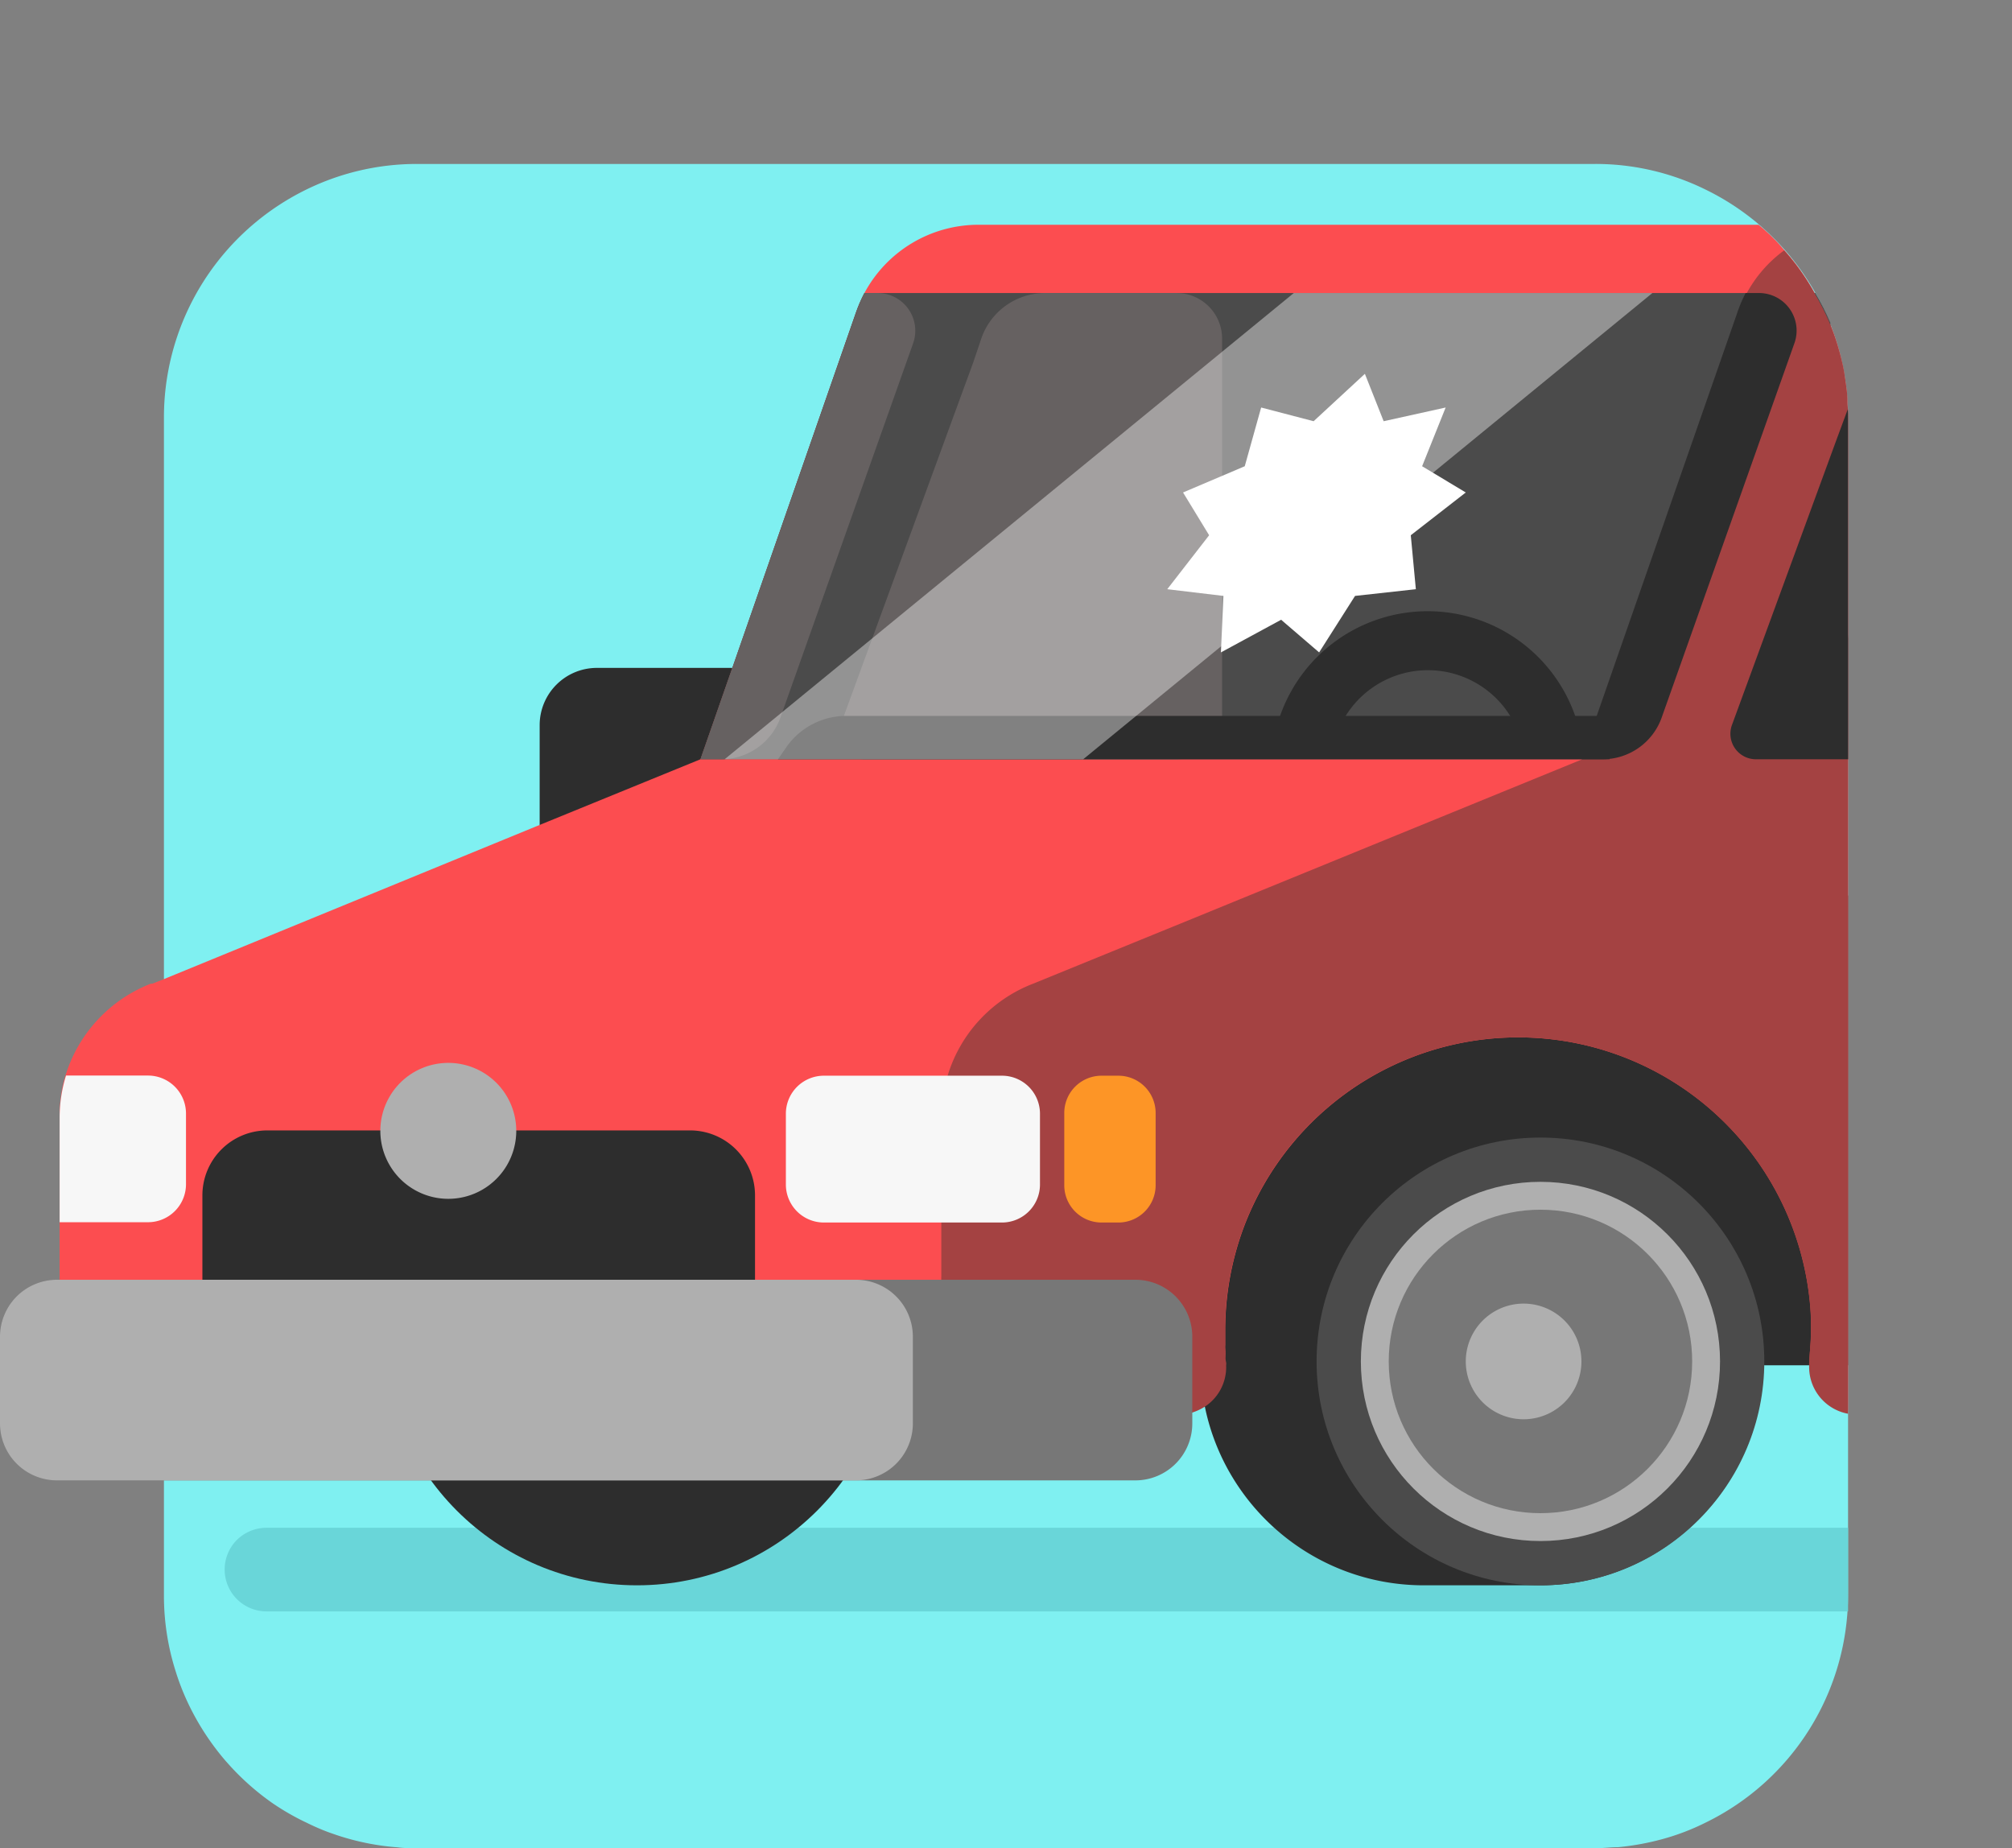 <svg viewBox="0 0 135 124" fill="none" xmlns="http://www.w3.org/2000/svg"><rect x="0" y="0" width="135" height="124" fill="#808080" stroke="none"/><g clip-path="url(#clip0)"><path d="M124 28v79a17.003 17.003 0 0 1-9.6 15.3c-.906.451-1.854.813-2.83 1.08a17.56 17.56 0 0 1-3 .55c-.52 0-1 .07-1.56.07h-79c-.45 0-.89 0-1.33-.06-1.4-.104-2.78-.383-4.11-.83l-.49-.17c-.504-.187-.998-.4-1.48-.64a16.546 16.546 0 0 1-2.28-1.3 17.117 17.117 0 0 1-3.11-2.78c-.07-.07-.13-.15-.2-.23a17.272 17.272 0 0 1-2.07-3.08 16.351 16.351 0 0 1-1.16-2.8 16.709 16.709 0 0 1-.78-5.08V28a17 17 0 0 1 3.48-10.3 17.07 17.07 0 0 1 6.11-5A16.84 16.84 0 0 1 28 11h79c2.565-.01 5.097.572 7.4 1.7a17.007 17.007 0 0 1 9.53 13.73c.05.57.07 1.04.07 1.57z" fill="#7FF0F1"/><path d="M124 102.5v5.61H17.89a2.81 2.81 0 0 1-2-4.79 2.831 2.831 0 0 1 2-.82H124z" fill="#69D6D9"/><path d="M40 44.81h9.8v10.64H36.21v-6.8A3.84 3.84 0 0 1 40 44.81zM103.33 106.36c8.284 0 15-6.715 15-15 0-8.284-6.716-15-15-15h-7.79c-8.284 0-15 6.716-15 15 0 8.285 6.716 15 15 15h7.79z" fill="#2D2D2D"/><path d="M124 60.08H80V91.6h44V60.08zM42.74 106.36c9.439 0 17.09-7.652 17.09-17.09 0-9.439-7.651-17.09-17.09-17.09S25.65 79.83 25.65 89.27c0 9.438 7.651 17.09 17.09 17.09z" fill="#2D2D2D"/><path d="M124 28v66.62a4.14 4.14 0 0 1-2.53-4.07v-.19a17 17 0 0 0 0-2.67 19.67 19.67 0 0 0-38.09-5.15 19.818 19.818 0 0 0-1.17 6.7v1a2.255 2.255 0 0 0 0 .26c.023.368-.001.738-.07 1.1a4.16 4.16 0 0 1-1.38 2.4c-.237.19-.491.358-.76.5a4.002 4.002 0 0 1-1.8.43H13.28c-.29.015-.58.015-.87 0a7.525 7.525 0 0 1-1.17-.2l-.24-.12a7.18 7.18 0 0 1-.79-.23A9.31 9.31 0 0 1 4 85.86a2.62 2.62 0 0 1 0-.28V75v-.48a.06.06 0 0 1 0-.06c.03-.49.09-.977.18-1.46a7.19 7.19 0 0 1 .2-.8 9.66 9.66 0 0 1 5.73-6.2h.1l.79-.31.24-.1 1.17-.48 23.79-9.76L47 50.94l2.14-6.13L57.42 21c.16-.46.354-.908.58-1.34a8.68 8.68 0 0 1 7.65-4.58H118l.31.26.45.41.41.41c.15.16.3.32.44.49l.09.1c.27.3.53.62.78.94.481.634.916 1.303 1.3 2 .376.645.71 1.313 1 2 .13.33.26.66.37 1 .18.54.33 1.09.46 1.65.06.26.11.52.15.79.04.27.13.86.17 1.29.04.43 0 .68.06 1 .01.22.01.4.01.58z" fill="#FC4D50"/><path d="M124 42.86v8.08H47l2.14-6.13L57.42 21c.16-.46.354-.908.58-1.34h63.81c.376.645.71 1.313 1 2l.45 7.89.74 13.31z" fill="#4B4B4B"/><path d="M105.68 48a10.49 10.49 0 0 0-19.78 0c-.177.47-.315.956-.41 1.45h4.13c.17-.51.402-.996.69-1.45a6.5 6.5 0 0 1 11 0c.295.451.53.939.7 1.45h4.13a8.974 8.974 0 0 0-.46-1.45z" fill="#2D2D2D"/><path d="M82 47.88a3.06 3.06 0 0 1-3.06 3.06H58a1.71 1.71 0 0 1-1.6-2.3l8.9-24.32.52-1.54a4.52 4.52 0 0 1 4.3-3.12h8.81A3.06 3.06 0 0 1 82 22.72v25.16z" fill="#666161"/><path d="M124 28v66.85a3.19 3.19 0 0 1-2.61-3.25 1.082 1.082 0 0 1 0-.18c0-.28 0-.57.07-.87v-.19a17 17 0 0 0 0-2.67 19.67 19.67 0 0 0-38.09-5.15 19.818 19.818 0 0 0-1.17 6.7v1a2.255 2.255 0 0 0 0 .26c0 .3 0 .6.07.9.01.066.01.133 0 .2a3.16 3.16 0 0 1-1.47 2.8 3.54 3.54 0 0 1-.84.38c-.298.09-.608.134-.92.13h-6.57a9.31 9.31 0 0 1-9.31-9 2.432 2.432 0 0 1 0-.27V75a9.369 9.369 0 0 1 .43-2.85A9.58 9.58 0 0 1 69.31 66L80 61.64l3.81-1.56 22.36-9.14 1-2.91 9.43-27c.161-.454.354-.895.58-1.32a8.664 8.664 0 0 1 2.53-2.91c.27.3.53.62.78.94.481.634.916 1.302 1.3 2 .376.644.71 1.312 1 2 .13.33.26.66.37 1 .18.54.33 1.09.46 1.65.06.26.11.52.15.79.04.27.13.86.17 1.29.04.43 0 .68.06 1V28z" fill="#A44242"/><path d="M76.18 85.86H3.82A3.82 3.82 0 0 0 0 89.68v5.82a3.82 3.82 0 0 0 3.82 3.82h72.36A3.82 3.82 0 0 0 80 95.5v-5.82a3.82 3.82 0 0 0-3.82-3.82z" fill="#777"/><path d="M17.94 75.84H46.3a4.36 4.36 0 0 1 4.36 4.36v8H13.58v-8a4.36 4.36 0 0 1 4.36-4.36z" fill="#2D2D2D"/><path d="M57.43 85.86H3.82A3.82 3.82 0 0 0 0 89.68v5.82a3.82 3.82 0 0 0 3.82 3.82h53.61a3.82 3.82 0 0 0 3.82-3.82v-5.82a3.82 3.82 0 0 0-3.82-3.82z" fill="#AFAFAF"/><path d="M103.36 106.36c8.295 0 15.02-6.724 15.02-15.02 0-8.295-6.725-15.02-15.02-15.02s-15.02 6.725-15.02 15.02c0 8.296 6.725 15.02 15.02 15.02z" fill="#4B4B4B"/><path d="M103.36 103.39c6.655 0 12.05-5.395 12.05-12.05 0-6.655-5.395-12.05-12.05-12.05-6.655 0-12.05 5.395-12.05 12.05 0 6.655 5.395 12.05 12.05 12.05z" fill="#AFAFAF"/><path d="M103.36 101.52c5.622 0 10.18-4.558 10.18-10.18s-4.558-10.18-10.18-10.18-10.18 4.558-10.18 10.18 4.558 10.18 10.18 10.18z" fill="#777"/><path d="M102.23 95.22a3.88 3.88 0 1 0 0-7.76 3.88 3.88 0 0 0 0 7.76z" fill="#AFAFAF"/><path d="M117.13 19.66c-.227.43-.417.879-.57 1.34l-10.44 29.94h1.4a4.21 4.21 0 0 0 4-2.87L120.41 23a2.52 2.52 0 0 0-2.41-3.34h-.87z" fill="#2D2D2D"/><path d="M58 19.66c-.227.43-.417.879-.57 1.34L47 50.94h1.39a4.23 4.23 0 0 0 4-2.87L61.28 23a2.53 2.53 0 0 0-2.39-3.34H58z" fill="#666161"/><path d="M91.58 25.08l1.26 3.18 4.16-.92-1.58 3.94 2.93 1.76-3.69 2.87.34 3.62-4.08.45-2.41 3.79-2.55-2.19-4.04 2.19.17-3.79-3.77-.45 2.81-3.62-1.75-2.87 4.14-1.76 1.1-3.94 3.52.92 3.44-3.18z" fill="#fff"/><path d="M67.23 72.17H55.28a2.55 2.55 0 0 0-2.55 2.55v4.75a2.55 2.55 0 0 0 2.55 2.55h11.95a2.55 2.55 0 0 0 2.55-2.55v-4.75a2.55 2.55 0 0 0-2.55-2.55zM12.48 74.71v4.77A2.55 2.55 0 0 1 9.93 82H4v-7c0-.963.145-1.92.43-2.84h5.5a2.55 2.55 0 0 1 2.55 2.55z" fill="#F7F7F7"/><path d="M75.04 72.17h-1.13a2.5 2.5 0 0 0-2.5 2.5v4.85a2.5 2.5 0 0 0 2.5 2.5h1.13a2.5 2.5 0 0 0 2.5-2.5v-4.85a2.5 2.5 0 0 0-2.5-2.5z" fill="#FD9526"/><path d="M124 28v22.94h-6.19a1.711 1.711 0 0 1-1.6-2.3l7-19.1.77-2.08c.02.18.02.36.02.54z" fill="#2D2D2D"/><path d="M30.08 80.43a4.56 4.56 0 1 0 0-9.12 4.56 4.56 0 0 0 0 9.12z" fill="#AFAFAF"/><path d="M108 50.94H52.2l.54-.78a4.9 4.9 0 0 1 4-2.13H108v2.91z" fill="#2D2D2D"/><path opacity=".4" d="M48.62 50.94h24.06l38.19-31.28H86.81L48.62 50.94z" fill="#fff"/></g><defs><clipPath id="clip0"><path fill="#fff" d="M0 0h135v124H0z"/></clipPath></defs></svg>